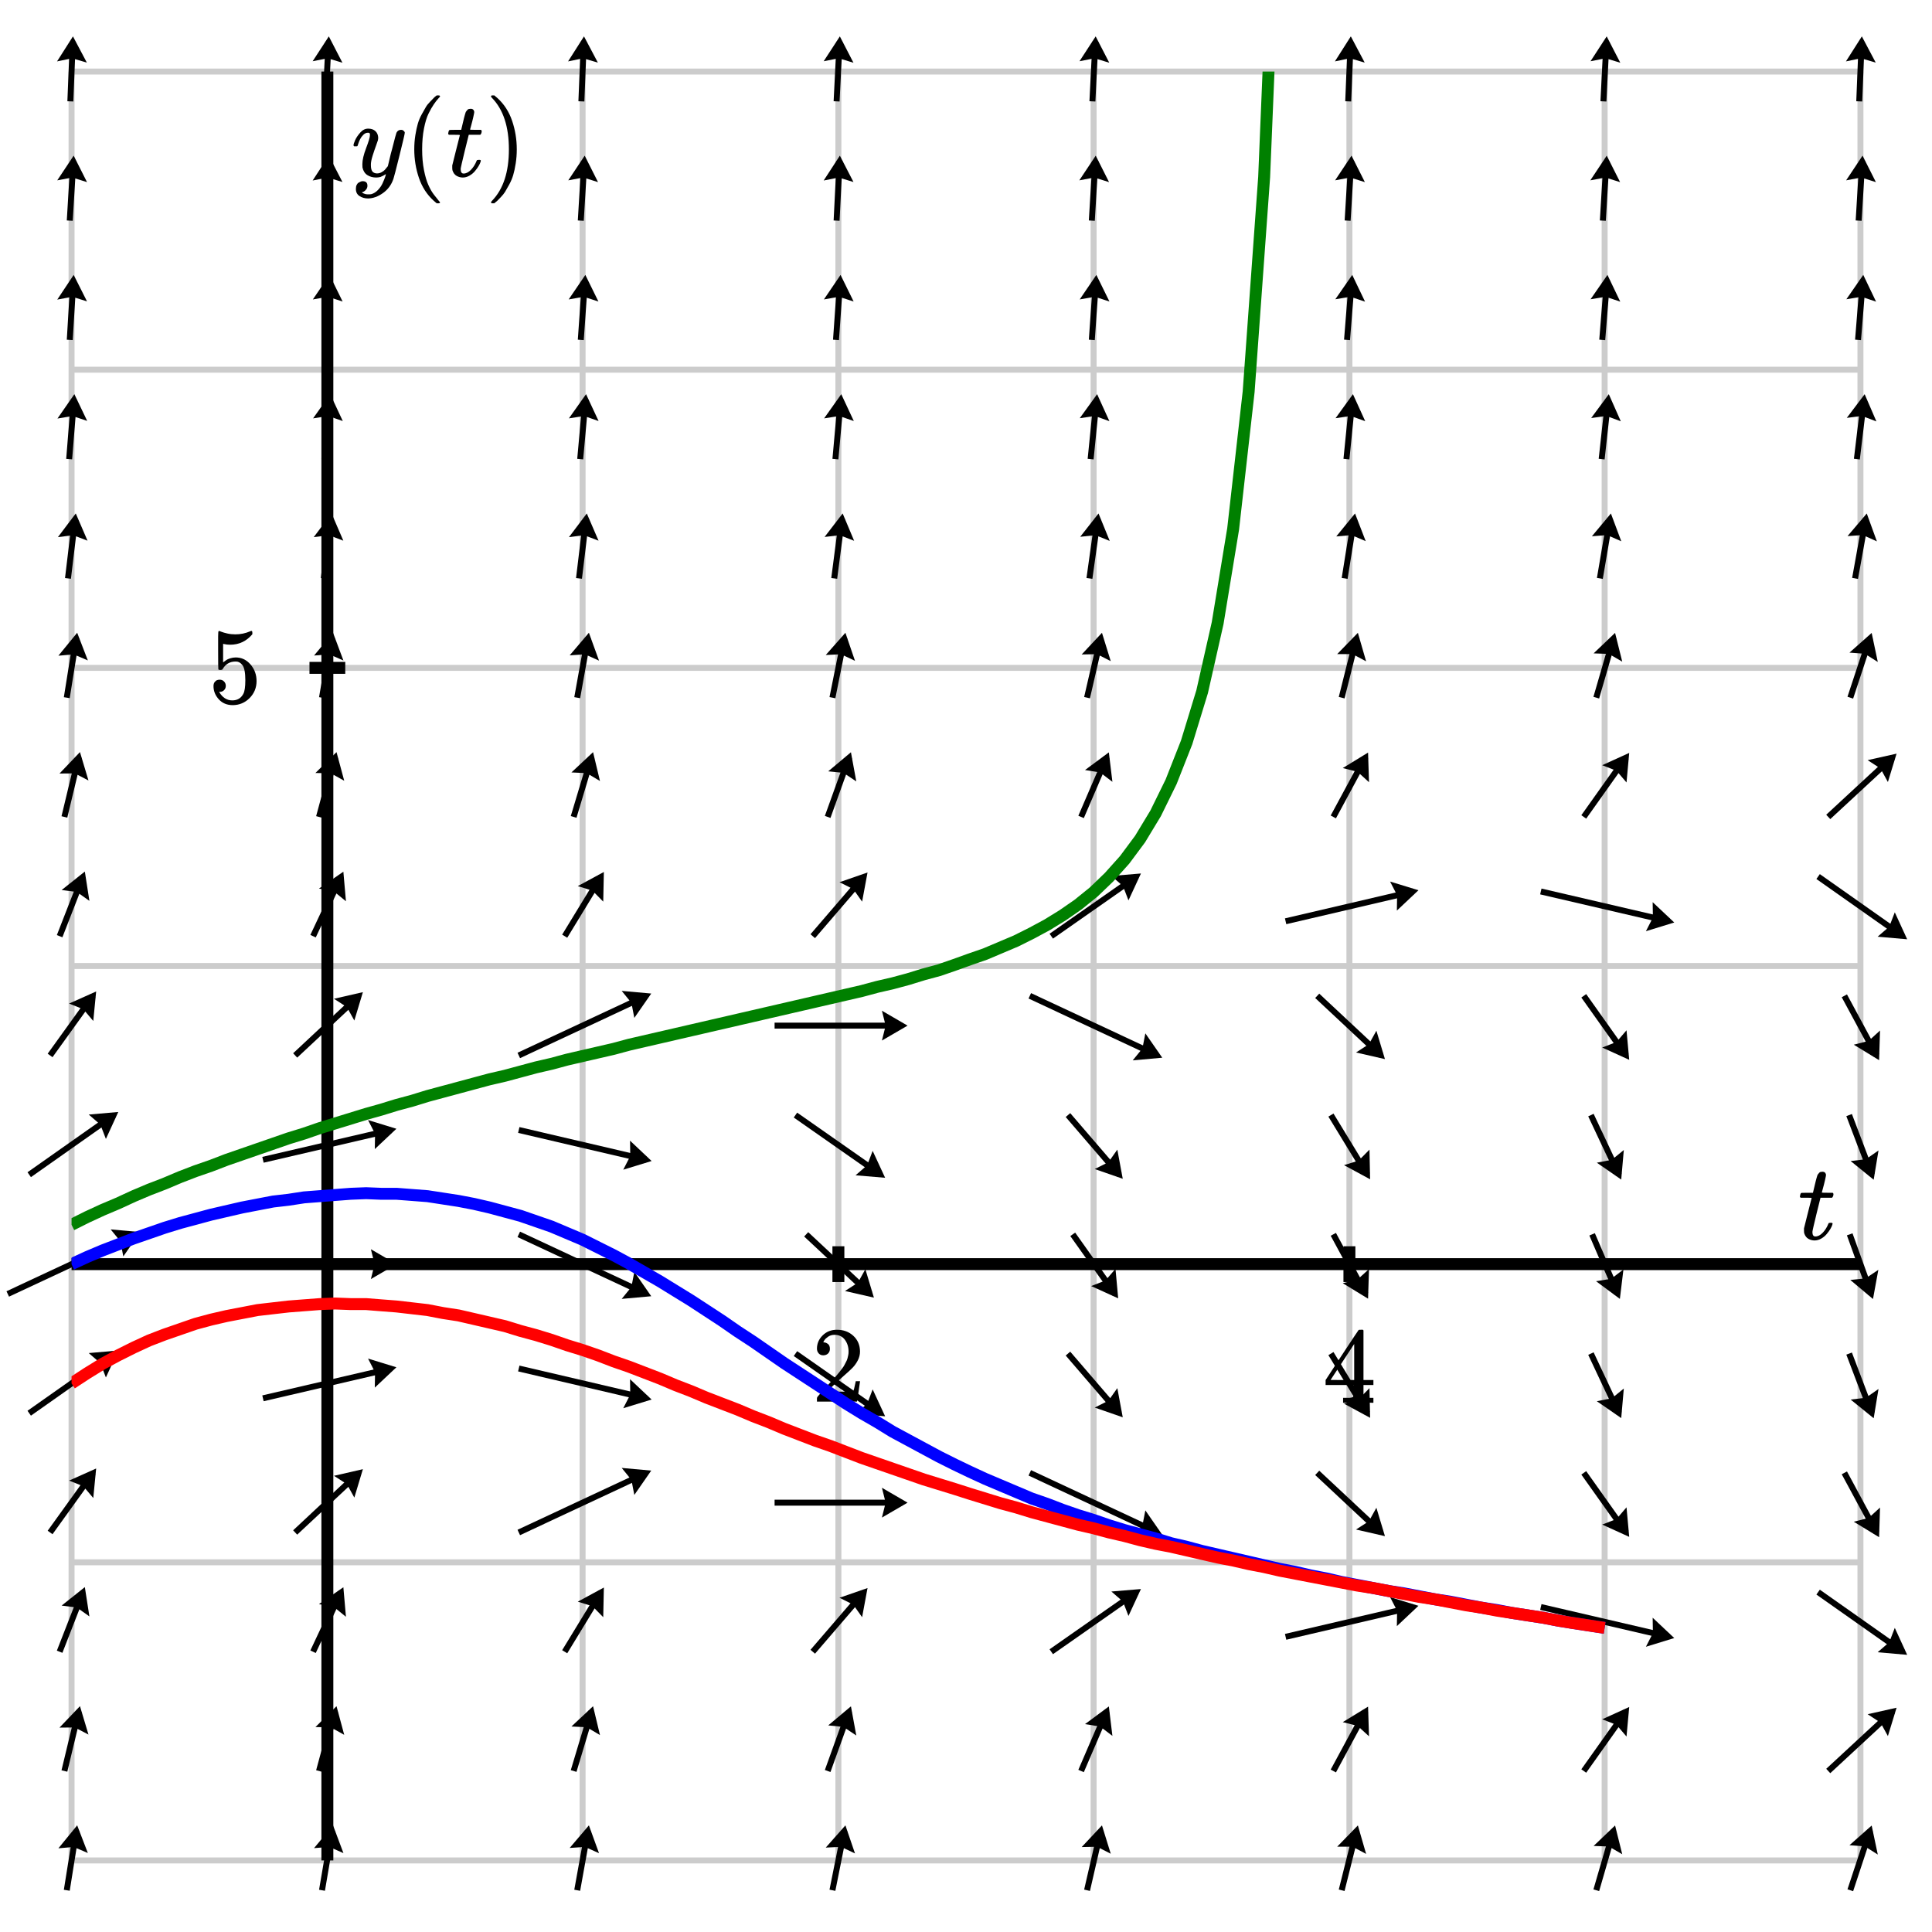 <svg xmlns="http://www.w3.org/2000/svg" id="diagram" width="324" height="324">
  <defs>
    <clipPath id="clipPath-0">
      <rect x="12.0" y="12.0" width="300.0" height="300.0"/>
    </clipPath>
    <clipPath id="clipPath-1">
      <rect x="12.0" y="12.0" width="300.0" height="300.0"/>
    </clipPath>
    <marker id="arrow-head-end-1_5_30_75-black" markerWidth="4.3" markerHeight="5.0" markerUnits="userSpaceOnUse" orient="auto-start-reverse" refX="3.4" refY="2.5">
      <path d="M 4.3 2.5L 0.0 5.0L 0.5 3.0L 0.5 2.0L 0.0 0.0Z" fill="black" stroke="none"/>
    </marker>
    <marker id="arrow-head-end-1_5_30_75-black-outline" markerWidth="8.3" markerHeight="9.0" markerUnits="userSpaceOnUse" orient="auto-start-reverse" refX="5.4" refY="4.5">
      <path d="M 7.3 6.2 L 3.0 8.7 A 2 2 0 0 1 0.0 7.0 L 0.0 2.0 A 2 2 0 0 1 3.0 0.3 L 7.3 2.8 A 2 2 0 0 1 7.3 6.2 Z" fill="white" stroke="none"/>
    </marker>
  </defs>
  <g id="grid-axes">
    <g id="grid" stroke="#ccc" stroke-width="1">
      <line id="line-0" x1="12.0" y1="312.0" x2="12.0" y2="12.0"/>
      <line id="line-1" x1="54.9" y1="312.0" x2="54.9" y2="12.0"/>
      <line id="line-2" x1="97.7" y1="312.0" x2="97.7" y2="12.0"/>
      <line id="line-3" x1="140.6" y1="312.0" x2="140.6" y2="12.0"/>
      <line id="line-4" x1="183.4" y1="312.0" x2="183.4" y2="12.0"/>
      <line id="line-5" x1="226.3" y1="312.0" x2="226.3" y2="12.0"/>
      <line id="line-6" x1="269.1" y1="312.0" x2="269.1" y2="12.0"/>
      <line id="line-7" x1="312.0" y1="312.0" x2="312.0" y2="12.0"/>
      <line id="line-8" x1="12.0" y1="312.0" x2="312.0" y2="312.0"/>
      <line id="line-9" x1="12.0" y1="262.0" x2="312.0" y2="262.0"/>
      <line id="line-10" x1="12.0" y1="212.0" x2="312.0" y2="212.0"/>
      <line id="line-11" x1="12.0" y1="162.0" x2="312.0" y2="162.0"/>
      <line id="line-12" x1="12.0" y1="112.0" x2="312.0" y2="112.0"/>
      <line id="line-13" x1="12.0" y1="62.0" x2="312.0" y2="62.0"/>
      <line id="line-14" x1="12.0" y1="12.0" x2="312.0" y2="12.0"/>
    </g>
    <g id="axes" stroke="black" stroke-width="2">
      <line id="line-15" x1="12.0" y1="212.0" x2="312.0" y2="212.0" stroke="black" stroke-width="2"/>
      <line id="line-16" x1="54.9" y1="312.0" x2="54.9" y2="12.0" stroke="black" stroke-width="2"/>
      <g id="g-0">
        <line id="line-17" x1="140.6" y1="215.0" x2="140.6" y2="209.0"/>
        <line id="line-18" x1="226.3" y1="215.0" x2="226.3" y2="209.0"/>
      </g>
      <g id="g-1">
        <line id="line-19" x1="51.9" y1="112.0" x2="57.9" y2="112.0"/>
      </g>
    </g>
    <g id="label-0" transform="translate(140.6,223.0) translate(-4.5,-0.0)">
      <g id="g-3">
        <svg xmlns:xlink="http://www.w3.org/1999/xlink" style="vertical-align: 0.000px" width="9.048px" height="12.056px" role="img" focusable="false" viewBox="0 -666 500 666" x="0.0" y="0.0">
          <defs>
            <path id="MJX-2-TEX-N-32" d="M109 429Q82 429 66 447T50 491Q50 562 103 614T235 666Q326 666 387 610T449 465Q449 422 429 383T381 315T301 241Q265 210 201 149L142 93L218 92Q375 92 385 97Q392 99 409 186V189H449V186Q448 183 436 95T421 3V0H50V19V31Q50 38 56 46T86 81Q115 113 136 137Q145 147 170 174T204 211T233 244T261 278T284 308T305 340T320 369T333 401T340 431T343 464Q343 527 309 573T212 619Q179 619 154 602T119 569T109 550Q109 549 114 549Q132 549 151 535T170 489Q170 464 154 447T109 429Z"/>
          </defs>
          <g stroke="currentColor" fill="currentColor" stroke-width="0" transform="scale(1,-1)">
            <g data-mml-node="math">
              <g data-mml-node="mtext" data-semantic-type="text" data-semantic-role="integer" data-semantic-font="normal" data-semantic-annotation="clearspeak:unit" data-semantic-id="0" data-semantic-speech="2">
                <use data-c="32" xlink:href="#MJX-2-TEX-N-32"/>
              </g>
            </g>
          </g>
        </svg>
      </g>
    </g>
    <g id="label-1" transform="translate(226.3,223.0) translate(-4.5,-0.0)">
      <g id="g-4">
        <svg xmlns:xlink="http://www.w3.org/1999/xlink" style="vertical-align: 0.000px" width="9.048px" height="12.256px" role="img" focusable="false" viewBox="0 -677 500 677" x="0.0" y="0.0">
          <defs>
            <path id="MJX-3-TEX-N-34" d="M462 0Q444 3 333 3Q217 3 199 0H190V46H221Q241 46 248 46T265 48T279 53T286 61Q287 63 287 115V165H28V211L179 442Q332 674 334 675Q336 677 355 677H373L379 671V211H471V165H379V114Q379 73 379 66T385 54Q393 47 442 46H471V0H462ZM293 211V545L74 212L183 211H293Z"/>
          </defs>
          <g stroke="currentColor" fill="currentColor" stroke-width="0" transform="scale(1,-1)">
            <g data-mml-node="math">
              <g data-mml-node="mtext" data-semantic-type="text" data-semantic-role="integer" data-semantic-font="normal" data-semantic-annotation="clearspeak:unit" data-semantic-id="0" data-semantic-speech="4">
                <use data-c="34" xlink:href="#MJX-3-TEX-N-34"/>
              </g>
            </g>
          </g>
        </svg>
      </g>
    </g>
    <g id="label-2" transform="translate(43.9,112.0) translate(-9.0,-6.2)">
      <g id="g-5">
        <svg xmlns:xlink="http://www.w3.org/1999/xlink" style="vertical-align: -0.400px" width="9.048px" height="12.456px" role="img" focusable="false" viewBox="0 -666 500 688" x="0.0" y="0.0">
          <defs>
            <path id="MJX-4-TEX-N-35" d="M164 157Q164 133 148 117T109 101H102Q148 22 224 22Q294 22 326 82Q345 115 345 210Q345 313 318 349Q292 382 260 382H254Q176 382 136 314Q132 307 129 306T114 304Q97 304 95 310Q93 314 93 485V614Q93 664 98 664Q100 666 102 666Q103 666 123 658T178 642T253 634Q324 634 389 662Q397 666 402 666Q410 666 410 648V635Q328 538 205 538Q174 538 149 544L139 546V374Q158 388 169 396T205 412T256 420Q337 420 393 355T449 201Q449 109 385 44T229 -22Q148 -22 99 32T50 154Q50 178 61 192T84 210T107 214Q132 214 148 197T164 157Z"/>
          </defs>
          <g stroke="currentColor" fill="currentColor" stroke-width="0" transform="scale(1,-1)">
            <g data-mml-node="math">
              <g data-mml-node="mtext" data-semantic-type="text" data-semantic-role="integer" data-semantic-font="normal" data-semantic-annotation="clearspeak:unit" data-semantic-id="0" data-semantic-speech="5">
                <use data-c="35" xlink:href="#MJX-4-TEX-N-35"/>
              </g>
            </g>
          </g>
        </svg>
      </g>
    </g>
    <g id="label-3" transform="translate(308.0,208.0) translate(-6.5,-11.5)">
      <g id="g-6">
        <svg xmlns:xlink="http://www.w3.org/1999/xlink" style="vertical-align: -0.200px" width="6.536px" height="11.528px" role="img" focusable="false" viewBox="0 -626 361 637" x="0.0" y="0.0">
          <defs>
            <path id="MJX-5-TEX-I-1D461" d="M26 385Q19 392 19 395Q19 399 22 411T27 425Q29 430 36 430T87 431H140L159 511Q162 522 166 540T173 566T179 586T187 603T197 615T211 624T229 626Q247 625 254 615T261 596Q261 589 252 549T232 470L222 433Q222 431 272 431H323Q330 424 330 420Q330 398 317 385H210L174 240Q135 80 135 68Q135 26 162 26Q197 26 230 60T283 144Q285 150 288 151T303 153H307Q322 153 322 145Q322 142 319 133Q314 117 301 95T267 48T216 6T155 -11Q125 -11 98 4T59 56Q57 64 57 83V101L92 241Q127 382 128 383Q128 385 77 385H26Z"/>
          </defs>
          <g stroke="currentColor" fill="currentColor" stroke-width="0" transform="scale(1,-1)">
            <g data-mml-node="math">
              <g data-mml-node="mi" data-semantic-type="identifier" data-semantic-role="latinletter" data-semantic-font="italic" data-semantic-annotation="clearspeak:simple" data-semantic-id="0" data-semantic-speech="t">
                <use data-c="1D461" xlink:href="#MJX-5-TEX-I-1D461"/>
              </g>
            </g>
          </g>
        </svg>
      </g>
    </g>
    <g id="label-4" transform="translate(58.9,16.0) translate(0.0,-0.0)">
      <g id="g-7">
        <svg xmlns:xlink="http://www.w3.org/1999/xlink" style="vertical-align: -4.528px" width="29.488px" height="18.096px" role="img" focusable="false" viewBox="0 -750 1629 1000" x="0.0" y="0.0">
          <defs>
            <path id="MJX-6-TEX-I-1D466" d="M21 287Q21 301 36 335T84 406T158 442Q199 442 224 419T250 355Q248 336 247 334Q247 331 231 288T198 191T182 105Q182 62 196 45T238 27Q261 27 281 38T312 61T339 94Q339 95 344 114T358 173T377 247Q415 397 419 404Q432 431 462 431Q475 431 483 424T494 412T496 403Q496 390 447 193T391 -23Q363 -106 294 -155T156 -205Q111 -205 77 -183T43 -117Q43 -95 50 -80T69 -58T89 -48T106 -45Q150 -45 150 -87Q150 -107 138 -122T115 -142T102 -147L99 -148Q101 -153 118 -160T152 -167H160Q177 -167 186 -165Q219 -156 247 -127T290 -65T313 -9T321 21L315 17Q309 13 296 6T270 -6Q250 -11 231 -11Q185 -11 150 11T104 82Q103 89 103 113Q103 170 138 262T173 379Q173 380 173 381Q173 390 173 393T169 400T158 404H154Q131 404 112 385T82 344T65 302T57 280Q55 278 41 278H27Q21 284 21 287Z"/>
            <path id="MJX-6-TEX-N-2061" d=""/>
            <path id="MJX-6-TEX-N-28" d="M94 250Q94 319 104 381T127 488T164 576T202 643T244 695T277 729T302 750H315H319Q333 750 333 741Q333 738 316 720T275 667T226 581T184 443T167 250T184 58T225 -81T274 -167T316 -220T333 -241Q333 -250 318 -250H315H302L274 -226Q180 -141 137 -14T94 250Z"/>
            <path id="MJX-6-TEX-I-1D461" d="M26 385Q19 392 19 395Q19 399 22 411T27 425Q29 430 36 430T87 431H140L159 511Q162 522 166 540T173 566T179 586T187 603T197 615T211 624T229 626Q247 625 254 615T261 596Q261 589 252 549T232 470L222 433Q222 431 272 431H323Q330 424 330 420Q330 398 317 385H210L174 240Q135 80 135 68Q135 26 162 26Q197 26 230 60T283 144Q285 150 288 151T303 153H307Q322 153 322 145Q322 142 319 133Q314 117 301 95T267 48T216 6T155 -11Q125 -11 98 4T59 56Q57 64 57 83V101L92 241Q127 382 128 383Q128 385 77 385H26Z"/>
            <path id="MJX-6-TEX-N-29" d="M60 749L64 750Q69 750 74 750H86L114 726Q208 641 251 514T294 250Q294 182 284 119T261 12T224 -76T186 -143T145 -194T113 -227T90 -246Q87 -249 86 -250H74Q66 -250 63 -250T58 -247T55 -238Q56 -237 66 -225Q221 -64 221 250T66 725Q56 737 55 738Q55 746 60 749Z"/>
          </defs>
          <g stroke="currentColor" fill="currentColor" stroke-width="0" transform="scale(1,-1)">
            <g data-mml-node="math" data-semantic-type="appl" data-semantic-role="simple function" data-semantic-annotation="clearspeak:simple" data-semantic-id="6" data-semantic-children="0,4" data-semantic-content="5,0" data-semantic-speech="y left parenthesis t right parenthesis">
              <g data-mml-node="mi" data-semantic-type="identifier" data-semantic-role="simple function" data-semantic-font="italic" data-semantic-annotation="clearspeak:simple" data-semantic-id="0" data-semantic-parent="6" data-semantic-operator="appl" data-semantic-speech="y">
                <use data-c="1D466" xlink:href="#MJX-6-TEX-I-1D466"/>
              </g>
              <g data-mml-node="mo" data-semantic-type="punctuation" data-semantic-role="application" data-semantic-id="5" data-semantic-parent="6" data-semantic-added="true" data-semantic-operator="appl" data-semantic-speech="of" transform="translate(490,0)">
                <use data-c="2061" xlink:href="#MJX-6-TEX-N-2061"/>
              </g>
              <g data-mml-node="mrow" data-semantic-type="fenced" data-semantic-role="leftright" data-semantic-id="4" data-semantic-children="2" data-semantic-content="1,3" data-semantic-parent="6" data-semantic-speech="left parenthesis t right parenthesis" transform="translate(490,0)">
                <g data-mml-node="mo" data-semantic-type="fence" data-semantic-role="open" data-semantic-id="1" data-semantic-parent="4" data-semantic-operator="fenced" data-semantic-speech="left parenthesis">
                  <use data-c="28" xlink:href="#MJX-6-TEX-N-28"/>
                </g>
                <g data-mml-node="mi" data-semantic-type="identifier" data-semantic-role="latinletter" data-semantic-font="italic" data-semantic-annotation="clearspeak:simple" data-semantic-id="2" data-semantic-parent="4" data-semantic-speech="t" transform="translate(389,0)">
                  <use data-c="1D461" xlink:href="#MJX-6-TEX-I-1D461"/>
                </g>
                <g data-mml-node="mo" data-semantic-type="fence" data-semantic-role="close" data-semantic-id="3" data-semantic-parent="4" data-semantic-operator="fenced" data-semantic-speech="right parenthesis" transform="translate(750,0)">
                  <use data-c="29" xlink:href="#MJX-6-TEX-N-29"/>
                </g>
              </g>
            </g>
          </g>
        </svg>
      </g>
    </g>
  </g>
  <g id="g-2">
    <line id="line-20" x1="11.2" y1="317.0" x2="12.8" y2="307.0" stroke="black" stroke-width="1" fill="none" marker-end="url(#arrow-head-end-1_5_30_75-black)"/>
    <line id="line-21" x1="10.8" y1="297.0" x2="13.2" y2="287.0" stroke="black" stroke-width="1" fill="none" marker-end="url(#arrow-head-end-1_5_30_75-black)"/>
    <line id="line-22" x1="10.0" y1="277.0" x2="13.9" y2="267.0" stroke="black" stroke-width="1" fill="none" marker-end="url(#arrow-head-end-1_5_30_75-black)"/>
    <line id="line-23" x1="8.4" y1="257.0" x2="15.6" y2="247.0" stroke="black" stroke-width="1" fill="none" marker-end="url(#arrow-head-end-1_5_30_75-black)"/>
    <line id="line-24" x1="4.9" y1="237.0" x2="19.1" y2="227.0" stroke="black" stroke-width="1" fill="none" marker-end="url(#arrow-head-end-1_5_30_75-black)"/>
    <line id="line-25" x1="1.3" y1="217.0" x2="22.7" y2="207.0" stroke="black" stroke-width="1" fill="none" marker-end="url(#arrow-head-end-1_5_30_75-black)"/>
    <line id="line-26" x1="4.9" y1="197.0" x2="19.1" y2="187.0" stroke="black" stroke-width="1" fill="none" marker-end="url(#arrow-head-end-1_5_30_75-black)"/>
    <line id="line-27" x1="8.4" y1="177.0" x2="15.6" y2="167.0" stroke="black" stroke-width="1" fill="none" marker-end="url(#arrow-head-end-1_5_30_75-black)"/>
    <line id="line-28" x1="10.0" y1="157.0" x2="13.9" y2="147.0" stroke="black" stroke-width="1" fill="none" marker-end="url(#arrow-head-end-1_5_30_75-black)"/>
    <line id="line-29" x1="10.8" y1="137.0" x2="13.2" y2="127.0" stroke="black" stroke-width="1" fill="none" marker-end="url(#arrow-head-end-1_5_30_75-black)"/>
    <line id="line-30" x1="11.2" y1="117.0" x2="12.8" y2="107.0" stroke="black" stroke-width="1" fill="none" marker-end="url(#arrow-head-end-1_5_30_75-black)"/>
    <line id="line-31" x1="11.4" y1="97.0" x2="12.6" y2="87.0" stroke="black" stroke-width="1" fill="none" marker-end="url(#arrow-head-end-1_5_30_75-black)"/>
    <line id="line-32" x1="11.6" y1="77.0" x2="12.4" y2="67.0" stroke="black" stroke-width="1" fill="none" marker-end="url(#arrow-head-end-1_5_30_75-black)"/>
    <line id="line-33" x1="11.7" y1="57.0" x2="12.3" y2="47.0" stroke="black" stroke-width="1" fill="none" marker-end="url(#arrow-head-end-1_5_30_75-black)"/>
    <line id="line-34" x1="11.7" y1="37.0" x2="12.3" y2="27.0" stroke="black" stroke-width="1" fill="none" marker-end="url(#arrow-head-end-1_5_30_75-black)"/>
    <line id="line-35" x1="11.8" y1="17.0" x2="12.2" y2="7.0" stroke="black" stroke-width="1" fill="none" marker-end="url(#arrow-head-end-1_5_30_75-black)"/>
    <line id="line-36" x1="54.0" y1="317.0" x2="55.7" y2="307.0" stroke="black" stroke-width="1" fill="none" marker-end="url(#arrow-head-end-1_5_30_75-black)"/>
    <line id="line-37" x1="53.5" y1="297.0" x2="56.2" y2="287.0" stroke="black" stroke-width="1" fill="none" marker-end="url(#arrow-head-end-1_5_30_75-black)"/>
    <line id="line-38" x1="52.5" y1="277.0" x2="57.2" y2="267.0" stroke="black" stroke-width="1" fill="none" marker-end="url(#arrow-head-end-1_5_30_75-black)"/>
    <line id="line-39" x1="49.5" y1="257.0" x2="60.2" y2="247.0" stroke="black" stroke-width="1" fill="none" marker-end="url(#arrow-head-end-1_5_30_75-black)"/>
    <line id="line-40" x1="44.1" y1="234.5" x2="65.6" y2="229.5" stroke="black" stroke-width="1" fill="none" marker-end="url(#arrow-head-end-1_5_30_75-black)"/>
    <line id="line-41" x1="44.1" y1="212.0" x2="65.6" y2="212.0" stroke="black" stroke-width="1" fill="none" marker-end="url(#arrow-head-end-1_5_30_75-black)"/>
    <line id="line-42" x1="44.1" y1="194.5" x2="65.6" y2="189.5" stroke="black" stroke-width="1" fill="none" marker-end="url(#arrow-head-end-1_5_30_75-black)"/>
    <line id="line-43" x1="49.5" y1="177.0" x2="60.2" y2="167.0" stroke="black" stroke-width="1" fill="none" marker-end="url(#arrow-head-end-1_5_30_75-black)"/>
    <line id="line-44" x1="52.5" y1="157.0" x2="57.2" y2="147.0" stroke="black" stroke-width="1" fill="none" marker-end="url(#arrow-head-end-1_5_30_75-black)"/>
    <line id="line-45" x1="53.5" y1="137.0" x2="56.2" y2="127.0" stroke="black" stroke-width="1" fill="none" marker-end="url(#arrow-head-end-1_5_30_75-black)"/>
    <line id="line-46" x1="54.0" y1="117.0" x2="55.7" y2="107.0" stroke="black" stroke-width="1" fill="none" marker-end="url(#arrow-head-end-1_5_30_75-black)"/>
    <line id="line-47" x1="54.3" y1="97.0" x2="55.5" y2="87.0" stroke="black" stroke-width="1" fill="none" marker-end="url(#arrow-head-end-1_5_30_75-black)"/>
    <line id="line-48" x1="54.4" y1="77.0" x2="55.3" y2="67.0" stroke="black" stroke-width="1" fill="none" marker-end="url(#arrow-head-end-1_5_30_75-black)"/>
    <line id="line-49" x1="54.5" y1="57.0" x2="55.2" y2="47.0" stroke="black" stroke-width="1" fill="none" marker-end="url(#arrow-head-end-1_5_30_75-black)"/>
    <line id="line-50" x1="54.6" y1="37.0" x2="55.1" y2="27.0" stroke="black" stroke-width="1" fill="none" marker-end="url(#arrow-head-end-1_5_30_75-black)"/>
    <line id="line-51" x1="54.6" y1="17.0" x2="55.1" y2="7.0" stroke="black" stroke-width="1" fill="none" marker-end="url(#arrow-head-end-1_5_30_75-black)"/>
    <line id="line-52" x1="96.8" y1="317.0" x2="98.6" y2="307.0" stroke="black" stroke-width="1" fill="none" marker-end="url(#arrow-head-end-1_5_30_75-black)"/>
    <line id="line-53" x1="96.2" y1="297.0" x2="99.2" y2="287.0" stroke="black" stroke-width="1" fill="none" marker-end="url(#arrow-head-end-1_5_30_75-black)"/>
    <line id="line-54" x1="94.7" y1="277.0" x2="100.8" y2="267.0" stroke="black" stroke-width="1" fill="none" marker-end="url(#arrow-head-end-1_5_30_75-black)"/>
    <line id="line-55" x1="87.0" y1="257.0" x2="108.4" y2="247.0" stroke="black" stroke-width="1" fill="none" marker-end="url(#arrow-head-end-1_5_30_75-black)"/>
    <line id="line-56" x1="87.0" y1="229.5" x2="108.4" y2="234.5" stroke="black" stroke-width="1" fill="none" marker-end="url(#arrow-head-end-1_5_30_75-black)"/>
    <line id="line-57" x1="87.0" y1="207.0" x2="108.4" y2="217.0" stroke="black" stroke-width="1" fill="none" marker-end="url(#arrow-head-end-1_5_30_75-black)"/>
    <line id="line-58" x1="87.0" y1="189.5" x2="108.4" y2="194.5" stroke="black" stroke-width="1" fill="none" marker-end="url(#arrow-head-end-1_5_30_75-black)"/>
    <line id="line-59" x1="87.0" y1="177.0" x2="108.4" y2="167.0" stroke="black" stroke-width="1" fill="none" marker-end="url(#arrow-head-end-1_5_30_75-black)"/>
    <line id="line-60" x1="94.7" y1="157.0" x2="100.8" y2="147.0" stroke="black" stroke-width="1" fill="none" marker-end="url(#arrow-head-end-1_5_30_75-black)"/>
    <line id="line-61" x1="96.2" y1="137.0" x2="99.2" y2="127.0" stroke="black" stroke-width="1" fill="none" marker-end="url(#arrow-head-end-1_5_30_75-black)"/>
    <line id="line-62" x1="96.8" y1="117.0" x2="98.6" y2="107.0" stroke="black" stroke-width="1" fill="none" marker-end="url(#arrow-head-end-1_5_30_75-black)"/>
    <line id="line-63" x1="97.1" y1="97.0" x2="98.3" y2="87.0" stroke="black" stroke-width="1" fill="none" marker-end="url(#arrow-head-end-1_5_30_75-black)"/>
    <line id="line-64" x1="97.3" y1="77.0" x2="98.2" y2="67.0" stroke="black" stroke-width="1" fill="none" marker-end="url(#arrow-head-end-1_5_30_75-black)"/>
    <line id="line-65" x1="97.4" y1="57.0" x2="98.1" y2="47.0" stroke="black" stroke-width="1" fill="none" marker-end="url(#arrow-head-end-1_5_30_75-black)"/>
    <line id="line-66" x1="97.4" y1="37.0" x2="98.0" y2="27.0" stroke="black" stroke-width="1" fill="none" marker-end="url(#arrow-head-end-1_5_30_75-black)"/>
    <line id="line-67" x1="97.5" y1="17.0" x2="97.9" y2="7.0" stroke="black" stroke-width="1" fill="none" marker-end="url(#arrow-head-end-1_5_30_75-black)"/>
    <line id="line-68" x1="139.6" y1="317.0" x2="141.6" y2="307.0" stroke="black" stroke-width="1" fill="none" marker-end="url(#arrow-head-end-1_5_30_75-black)"/>
    <line id="line-69" x1="138.8" y1="297.0" x2="142.4" y2="287.0" stroke="black" stroke-width="1" fill="none" marker-end="url(#arrow-head-end-1_5_30_75-black)"/>
    <line id="line-70" x1="136.3" y1="277.0" x2="144.9" y2="267.0" stroke="black" stroke-width="1" fill="none" marker-end="url(#arrow-head-end-1_5_30_75-black)"/>
    <line id="line-71" x1="129.9" y1="252.0" x2="151.3" y2="252.0" stroke="black" stroke-width="1" fill="none" marker-end="url(#arrow-head-end-1_5_30_75-black)"/>
    <line id="line-72" x1="133.4" y1="227.0" x2="147.7" y2="237.0" stroke="black" stroke-width="1" fill="none" marker-end="url(#arrow-head-end-1_5_30_75-black)"/>
    <line id="line-73" x1="135.2" y1="207.0" x2="145.9" y2="217.0" stroke="black" stroke-width="1" fill="none" marker-end="url(#arrow-head-end-1_5_30_75-black)"/>
    <line id="line-74" x1="133.4" y1="187.0" x2="147.7" y2="197.0" stroke="black" stroke-width="1" fill="none" marker-end="url(#arrow-head-end-1_5_30_75-black)"/>
    <line id="line-75" x1="129.9" y1="172.0" x2="151.3" y2="172.0" stroke="black" stroke-width="1" fill="none" marker-end="url(#arrow-head-end-1_5_30_75-black)"/>
    <line id="line-76" x1="136.3" y1="157.0" x2="144.9" y2="147.0" stroke="black" stroke-width="1" fill="none" marker-end="url(#arrow-head-end-1_5_30_75-black)"/>
    <line id="line-77" x1="138.8" y1="137.0" x2="142.4" y2="127.0" stroke="black" stroke-width="1" fill="none" marker-end="url(#arrow-head-end-1_5_30_75-black)"/>
    <line id="line-78" x1="139.6" y1="117.0" x2="141.6" y2="107.0" stroke="black" stroke-width="1" fill="none" marker-end="url(#arrow-head-end-1_5_30_75-black)"/>
    <line id="line-79" x1="139.9" y1="97.0" x2="141.2" y2="87.0" stroke="black" stroke-width="1" fill="none" marker-end="url(#arrow-head-end-1_5_30_75-black)"/>
    <line id="line-80" x1="140.1" y1="77.0" x2="141.0" y2="67.0" stroke="black" stroke-width="1" fill="none" marker-end="url(#arrow-head-end-1_5_30_75-black)"/>
    <line id="line-81" x1="140.2" y1="57.0" x2="140.9" y2="47.0" stroke="black" stroke-width="1" fill="none" marker-end="url(#arrow-head-end-1_5_30_75-black)"/>
    <line id="line-82" x1="140.3" y1="37.0" x2="140.8" y2="27.0" stroke="black" stroke-width="1" fill="none" marker-end="url(#arrow-head-end-1_5_30_75-black)"/>
    <line id="line-83" x1="140.3" y1="17.0" x2="140.8" y2="7.0" stroke="black" stroke-width="1" fill="none" marker-end="url(#arrow-head-end-1_5_30_75-black)"/>
    <line id="line-84" x1="182.3" y1="317.0" x2="184.6" y2="307.0" stroke="black" stroke-width="1" fill="none" marker-end="url(#arrow-head-end-1_5_30_75-black)"/>
    <line id="line-85" x1="181.3" y1="297.0" x2="185.6" y2="287.0" stroke="black" stroke-width="1" fill="none" marker-end="url(#arrow-head-end-1_5_30_75-black)"/>
    <line id="line-86" x1="176.3" y1="277.0" x2="190.6" y2="267.0" stroke="black" stroke-width="1" fill="none" marker-end="url(#arrow-head-end-1_5_30_75-black)"/>
    <line id="line-87" x1="172.7" y1="247.0" x2="194.1" y2="257.0" stroke="black" stroke-width="1" fill="none" marker-end="url(#arrow-head-end-1_5_30_75-black)"/>
    <line id="line-88" x1="179.1" y1="227.0" x2="187.7" y2="237.0" stroke="black" stroke-width="1" fill="none" marker-end="url(#arrow-head-end-1_5_30_75-black)"/>
    <line id="line-89" x1="179.9" y1="207.0" x2="187.0" y2="217.0" stroke="black" stroke-width="1" fill="none" marker-end="url(#arrow-head-end-1_5_30_75-black)"/>
    <line id="line-90" x1="179.1" y1="187.0" x2="187.7" y2="197.0" stroke="black" stroke-width="1" fill="none" marker-end="url(#arrow-head-end-1_5_30_75-black)"/>
    <line id="line-91" x1="172.7" y1="167.0" x2="194.1" y2="177.0" stroke="black" stroke-width="1" fill="none" marker-end="url(#arrow-head-end-1_5_30_75-black)"/>
    <line id="line-92" x1="176.3" y1="157.0" x2="190.6" y2="147.0" stroke="black" stroke-width="1" fill="none" marker-end="url(#arrow-head-end-1_5_30_75-black)"/>
    <line id="line-93" x1="181.3" y1="137.0" x2="185.6" y2="127.0" stroke="black" stroke-width="1" fill="none" marker-end="url(#arrow-head-end-1_5_30_75-black)"/>
    <line id="line-94" x1="182.3" y1="117.0" x2="184.6" y2="107.0" stroke="black" stroke-width="1" fill="none" marker-end="url(#arrow-head-end-1_5_30_75-black)"/>
    <line id="line-95" x1="182.7" y1="97.0" x2="184.1" y2="87.0" stroke="black" stroke-width="1" fill="none" marker-end="url(#arrow-head-end-1_5_30_75-black)"/>
    <line id="line-96" x1="182.9" y1="77.0" x2="183.9" y2="67.0" stroke="black" stroke-width="1" fill="none" marker-end="url(#arrow-head-end-1_5_30_75-black)"/>
    <line id="line-97" x1="183.1" y1="57.0" x2="183.8" y2="47.0" stroke="black" stroke-width="1" fill="none" marker-end="url(#arrow-head-end-1_5_30_75-black)"/>
    <line id="line-98" x1="183.1" y1="37.0" x2="183.7" y2="27.0" stroke="black" stroke-width="1" fill="none" marker-end="url(#arrow-head-end-1_5_30_75-black)"/>
    <line id="line-99" x1="183.2" y1="17.0" x2="183.7" y2="7.0" stroke="black" stroke-width="1" fill="none" marker-end="url(#arrow-head-end-1_5_30_75-black)"/>
    <line id="line-100" x1="225.0" y1="317.0" x2="227.5" y2="307.0" stroke="black" stroke-width="1" fill="none" marker-end="url(#arrow-head-end-1_5_30_75-black)"/>
    <line id="line-101" x1="223.6" y1="297.0" x2="229.0" y2="287.0" stroke="black" stroke-width="1" fill="none" marker-end="url(#arrow-head-end-1_5_30_75-black)"/>
    <line id="line-102" x1="215.6" y1="274.5" x2="237.0" y2="269.5" stroke="black" stroke-width="1" fill="none" marker-end="url(#arrow-head-end-1_5_30_75-black)"/>
    <line id="line-103" x1="220.9" y1="247.0" x2="231.6" y2="257.0" stroke="black" stroke-width="1" fill="none" marker-end="url(#arrow-head-end-1_5_30_75-black)"/>
    <line id="line-104" x1="223.2" y1="227.0" x2="229.3" y2="237.0" stroke="black" stroke-width="1" fill="none" marker-end="url(#arrow-head-end-1_5_30_75-black)"/>
    <line id="line-105" x1="223.6" y1="207.0" x2="229.0" y2="217.0" stroke="black" stroke-width="1" fill="none" marker-end="url(#arrow-head-end-1_5_30_75-black)"/>
    <line id="line-106" x1="223.2" y1="187.0" x2="229.3" y2="197.0" stroke="black" stroke-width="1" fill="none" marker-end="url(#arrow-head-end-1_5_30_75-black)"/>
    <line id="line-107" x1="220.9" y1="167.0" x2="231.6" y2="177.0" stroke="black" stroke-width="1" fill="none" marker-end="url(#arrow-head-end-1_5_30_75-black)"/>
    <line id="line-108" x1="215.6" y1="154.5" x2="237.0" y2="149.5" stroke="black" stroke-width="1" fill="none" marker-end="url(#arrow-head-end-1_5_30_75-black)"/>
    <line id="line-109" x1="223.6" y1="137.0" x2="229.0" y2="127.0" stroke="black" stroke-width="1" fill="none" marker-end="url(#arrow-head-end-1_5_30_75-black)"/>
    <line id="line-110" x1="225.0" y1="117.0" x2="227.5" y2="107.0" stroke="black" stroke-width="1" fill="none" marker-end="url(#arrow-head-end-1_5_30_75-black)"/>
    <line id="line-111" x1="225.5" y1="97.0" x2="227.1" y2="87.0" stroke="black" stroke-width="1" fill="none" marker-end="url(#arrow-head-end-1_5_30_75-black)"/>
    <line id="line-112" x1="225.8" y1="77.0" x2="226.8" y2="67.0" stroke="black" stroke-width="1" fill="none" marker-end="url(#arrow-head-end-1_5_30_75-black)"/>
    <line id="line-113" x1="225.9" y1="57.0" x2="226.7" y2="47.0" stroke="black" stroke-width="1" fill="none" marker-end="url(#arrow-head-end-1_5_30_75-black)"/>
    <line id="line-114" x1="226.0" y1="37.0" x2="226.6" y2="27.0" stroke="black" stroke-width="1" fill="none" marker-end="url(#arrow-head-end-1_5_30_75-black)"/>
    <line id="line-115" x1="226.1" y1="17.0" x2="226.5" y2="7.0" stroke="black" stroke-width="1" fill="none" marker-end="url(#arrow-head-end-1_5_30_75-black)"/>
    <line id="line-116" x1="267.7" y1="317.0" x2="270.6" y2="307.0" stroke="black" stroke-width="1" fill="none" marker-end="url(#arrow-head-end-1_5_30_75-black)"/>
    <line id="line-117" x1="265.6" y1="297.0" x2="272.7" y2="287.0" stroke="black" stroke-width="1" fill="none" marker-end="url(#arrow-head-end-1_5_30_75-black)"/>
    <line id="line-118" x1="258.4" y1="269.5" x2="279.9" y2="274.5" stroke="black" stroke-width="1" fill="none" marker-end="url(#arrow-head-end-1_5_30_75-black)"/>
    <line id="line-119" x1="265.6" y1="247.0" x2="272.7" y2="257.0" stroke="black" stroke-width="1" fill="none" marker-end="url(#arrow-head-end-1_5_30_75-black)"/>
    <line id="line-120" x1="266.8" y1="227.0" x2="271.5" y2="237.0" stroke="black" stroke-width="1" fill="none" marker-end="url(#arrow-head-end-1_5_30_75-black)"/>
    <line id="line-121" x1="267.0" y1="207.0" x2="271.3" y2="217.0" stroke="black" stroke-width="1" fill="none" marker-end="url(#arrow-head-end-1_5_30_75-black)"/>
    <line id="line-122" x1="266.8" y1="187.0" x2="271.5" y2="197.0" stroke="black" stroke-width="1" fill="none" marker-end="url(#arrow-head-end-1_5_30_75-black)"/>
    <line id="line-123" x1="265.6" y1="167.0" x2="272.7" y2="177.0" stroke="black" stroke-width="1" fill="none" marker-end="url(#arrow-head-end-1_5_30_75-black)"/>
    <line id="line-124" x1="258.4" y1="149.5" x2="279.9" y2="154.5" stroke="black" stroke-width="1" fill="none" marker-end="url(#arrow-head-end-1_5_30_75-black)"/>
    <line id="line-125" x1="265.6" y1="137.0" x2="272.7" y2="127.0" stroke="black" stroke-width="1" fill="none" marker-end="url(#arrow-head-end-1_5_30_75-black)"/>
    <line id="line-126" x1="267.7" y1="117.0" x2="270.6" y2="107.0" stroke="black" stroke-width="1" fill="none" marker-end="url(#arrow-head-end-1_5_30_75-black)"/>
    <line id="line-127" x1="268.3" y1="97.0" x2="270.0" y2="87.0" stroke="black" stroke-width="1" fill="none" marker-end="url(#arrow-head-end-1_5_30_75-black)"/>
    <line id="line-128" x1="268.6" y1="77.0" x2="269.7" y2="67.0" stroke="black" stroke-width="1" fill="none" marker-end="url(#arrow-head-end-1_5_30_75-black)"/>
    <line id="line-129" x1="268.7" y1="57.0" x2="269.5" y2="47.0" stroke="black" stroke-width="1" fill="none" marker-end="url(#arrow-head-end-1_5_30_75-black)"/>
    <line id="line-130" x1="268.8" y1="37.0" x2="269.4" y2="27.0" stroke="black" stroke-width="1" fill="none" marker-end="url(#arrow-head-end-1_5_30_75-black)"/>
    <line id="line-131" x1="268.9" y1="17.0" x2="269.4" y2="7.0" stroke="black" stroke-width="1" fill="none" marker-end="url(#arrow-head-end-1_5_30_75-black)"/>
    <line id="line-132" x1="310.3" y1="317.0" x2="313.6" y2="307.0" stroke="black" stroke-width="1" fill="none" marker-end="url(#arrow-head-end-1_5_30_75-black)"/>
    <line id="line-133" x1="306.6" y1="297.0" x2="317.4" y2="287.0" stroke="black" stroke-width="1" fill="none" marker-end="url(#arrow-head-end-1_5_30_75-black)"/>
    <line id="line-134" x1="304.9" y1="267.0" x2="319.1" y2="277.0" stroke="black" stroke-width="1" fill="none" marker-end="url(#arrow-head-end-1_5_30_75-black)"/>
    <line id="line-135" x1="309.3" y1="247.0" x2="314.7" y2="257.0" stroke="black" stroke-width="1" fill="none" marker-end="url(#arrow-head-end-1_5_30_75-black)"/>
    <line id="line-136" x1="310.1" y1="227.0" x2="313.9" y2="237.0" stroke="black" stroke-width="1" fill="none" marker-end="url(#arrow-head-end-1_5_30_75-black)"/>
    <line id="line-137" x1="310.2" y1="207.0" x2="313.8" y2="217.0" stroke="black" stroke-width="1" fill="none" marker-end="url(#arrow-head-end-1_5_30_75-black)"/>
    <line id="line-138" x1="310.1" y1="187.0" x2="313.9" y2="197.0" stroke="black" stroke-width="1" fill="none" marker-end="url(#arrow-head-end-1_5_30_75-black)"/>
    <line id="line-139" x1="309.3" y1="167.0" x2="314.7" y2="177.0" stroke="black" stroke-width="1" fill="none" marker-end="url(#arrow-head-end-1_5_30_75-black)"/>
    <line id="line-140" x1="304.9" y1="147.0" x2="319.1" y2="157.0" stroke="black" stroke-width="1" fill="none" marker-end="url(#arrow-head-end-1_5_30_75-black)"/>
    <line id="line-141" x1="306.6" y1="137.0" x2="317.4" y2="127.0" stroke="black" stroke-width="1" fill="none" marker-end="url(#arrow-head-end-1_5_30_75-black)"/>
    <line id="line-142" x1="310.3" y1="117.0" x2="313.6" y2="107.0" stroke="black" stroke-width="1" fill="none" marker-end="url(#arrow-head-end-1_5_30_75-black)"/>
    <line id="line-143" x1="311.1" y1="97.0" x2="312.9" y2="87.0" stroke="black" stroke-width="1" fill="none" marker-end="url(#arrow-head-end-1_5_30_75-black)"/>
    <line id="line-144" x1="311.4" y1="77.0" x2="312.6" y2="67.0" stroke="black" stroke-width="1" fill="none" marker-end="url(#arrow-head-end-1_5_30_75-black)"/>
    <line id="line-145" x1="311.6" y1="57.0" x2="312.4" y2="47.0" stroke="black" stroke-width="1" fill="none" marker-end="url(#arrow-head-end-1_5_30_75-black)"/>
    <line id="line-146" x1="311.7" y1="37.0" x2="312.3" y2="27.0" stroke="black" stroke-width="1" fill="none" marker-end="url(#arrow-head-end-1_5_30_75-black)"/>
    <line id="line-147" x1="311.8" y1="17.0" x2="312.2" y2="7.0" stroke="black" stroke-width="1" fill="none" marker-end="url(#arrow-head-end-1_5_30_75-black)"/>
  </g>
  <path id="path-0" d="M 12.0 205.4 L 14.6 204.1 L 17.2 202.9 L 19.8 201.8 L 22.4 200.6 L 25.0 199.5 L 27.6 198.5 L 30.2 197.4 L 32.8 196.4 L 35.4 195.5 L 38.0 194.5 L 40.6 193.6 L 43.2 192.7 L 45.8 191.8 L 48.4 190.9 L 51.0 190.1 L 53.6 189.2 L 56.2 188.4 L 58.8 187.6 L 61.4 186.8 L 63.9 186.1 L 66.5 185.3 L 69.1 184.6 L 71.7 183.8 L 74.3 183.1 L 76.9 182.4 L 79.5 181.7 L 82.1 181.0 L 84.7 180.4 L 87.3 179.7 L 89.9 179.0 L 92.5 178.4 L 95.1 177.7 L 97.7 177.1 L 100.3 176.5 L 102.9 175.9 L 105.5 175.2 L 108.1 174.6 L 110.7 174.0 L 113.3 173.4 L 115.9 172.8 L 118.5 172.2 L 121.1 171.6 L 123.7 171.0 L 126.3 170.4 L 128.9 169.8 L 131.5 169.2 L 134.1 168.6 L 136.7 168.0 L 139.3 167.4 L 141.9 166.8 L 144.5 166.2 L 147.1 165.5 L 149.7 164.9 L 152.3 164.2 L 154.9 163.4 L 157.5 162.7 L 160.1 161.8 L 162.6 160.9 L 165.2 160.0 L 167.8 158.9 L 170.4 157.8 L 173.0 156.5 L 175.6 155.1 L 178.2 153.5 L 180.8 151.7 L 183.4 149.6 L 186.0 147.1 L 188.6 144.2 L 191.2 140.7 L 193.8 136.4 L 196.4 131.1 L 199.0 124.5 L 201.6 116.0 L 204.2 104.5 L 206.8 88.7 L 209.4 65.7 L 212.0 29.7 L 214.6 -33.1 L 217.2 -170.6 L 219.8 -684.5" stroke="green" stroke-width="2" fill="none" clip-path="url(#clipPath-1)"/>
  <path id="path-1" d="M 12.0 212.0 L 14.6 210.8 L 17.2 209.7 L 19.8 208.7 L 22.4 207.7 L 25.0 206.8 L 27.6 205.9 L 30.2 205.1 L 32.8 204.4 L 35.4 203.7 L 38.0 203.1 L 40.6 202.5 L 43.2 202.0 L 45.8 201.5 L 48.4 201.2 L 51.0 200.8 L 53.6 200.6 L 56.2 200.4 L 58.8 200.2 L 61.4 200.1 L 63.9 200.2 L 66.5 200.2 L 69.1 200.4 L 71.7 200.6 L 74.3 201.0 L 76.9 201.4 L 79.5 201.9 L 82.1 202.5 L 84.7 203.2 L 87.3 203.9 L 89.9 204.8 L 92.5 205.7 L 95.1 206.8 L 97.7 207.9 L 100.3 209.2 L 102.9 210.5 L 105.5 211.9 L 108.1 213.4 L 110.7 214.9 L 113.3 216.5 L 115.9 218.1 L 118.5 219.8 L 121.1 221.5 L 123.7 223.3 L 126.3 225.0 L 128.9 226.8 L 131.5 228.6 L 134.1 230.3 L 136.7 232.0 L 139.3 233.7 L 141.9 235.4 L 144.5 237.0 L 147.1 238.5 L 149.7 240.1 L 152.3 241.5 L 154.9 242.9 L 157.5 244.3 L 160.1 245.6 L 162.6 246.8 L 165.2 248.0 L 167.8 249.1 L 170.4 250.2 L 173.0 251.3 L 175.6 252.2 L 178.2 253.2 L 180.8 254.1 L 183.4 254.9 L 186.0 255.8 L 188.6 256.6 L 191.2 257.3 L 193.8 258.0 L 196.4 258.8 L 199.0 259.4 L 201.6 260.1 L 204.2 260.7 L 206.8 261.3 L 209.4 261.9 L 212.0 262.5 L 214.6 263.1 L 217.2 263.6 L 219.8 264.2 L 222.4 264.7 L 225.0 265.3 L 227.6 265.8 L 230.2 266.3 L 232.8 266.8 L 235.4 267.2 L 238.0 267.7 L 240.6 268.2 L 243.2 268.6 L 245.8 269.1 L 248.4 269.6 L 251.0 270.0 L 253.6 270.5 L 256.2 270.9 L 258.8 271.3 L 261.4 271.8 L 263.9 272.2 L 266.5 272.6 L 269.1 273.0" stroke="blue" stroke-width="2" fill="none" clip-path="url(#clipPath-1)"/>
  <path id="path-2" d="M 12.0 232.0 L 14.6 230.3 L 17.2 228.7 L 19.8 227.3 L 22.4 226.0 L 25.0 224.8 L 27.6 223.8 L 30.2 222.9 L 32.8 222.0 L 35.4 221.3 L 38.0 220.7 L 40.6 220.2 L 43.2 219.7 L 45.8 219.4 L 48.4 219.1 L 51.0 218.9 L 53.6 218.7 L 56.2 218.6 L 58.8 218.7 L 61.4 218.7 L 63.9 218.9 L 66.5 219.1 L 69.1 219.4 L 71.7 219.7 L 74.3 220.2 L 76.9 220.6 L 79.5 221.2 L 82.1 221.8 L 84.7 222.4 L 87.3 223.2 L 89.9 223.9 L 92.5 224.7 L 95.1 225.6 L 97.7 226.4 L 100.3 227.3 L 102.9 228.3 L 105.5 229.2 L 108.1 230.2 L 110.7 231.2 L 113.3 232.3 L 115.9 233.3 L 118.5 234.4 L 121.1 235.4 L 123.7 236.4 L 126.3 237.5 L 128.9 238.5 L 131.5 239.6 L 134.1 240.6 L 136.7 241.6 L 139.3 242.5 L 141.9 243.5 L 144.5 244.5 L 147.1 245.4 L 149.7 246.3 L 152.3 247.2 L 154.9 248.1 L 157.5 248.9 L 160.1 249.7 L 162.6 250.5 L 165.2 251.3 L 167.8 252.1 L 170.4 252.8 L 173.0 253.6 L 175.6 254.3 L 178.2 255.0 L 180.8 255.7 L 183.4 256.3 L 186.0 257.0 L 188.6 257.6 L 191.2 258.3 L 193.8 258.9 L 196.4 259.4 L 199.0 260.0 L 201.6 260.6 L 204.2 261.2 L 206.8 261.7 L 209.4 262.3 L 212.0 262.8 L 214.6 263.4 L 217.2 263.9 L 219.8 264.4 L 222.4 264.9 L 225.0 265.4 L 227.6 265.9 L 230.2 266.3 L 232.8 266.8 L 235.4 267.3 L 238.0 267.8 L 240.6 268.2 L 243.2 268.7 L 245.8 269.2 L 248.4 269.6 L 251.0 270.1 L 253.6 270.5 L 256.2 270.9 L 258.8 271.3 L 261.4 271.8 L 263.9 272.2 L 266.5 272.6 L 269.1 273.0" stroke="red" stroke-width="2" fill="none" clip-path="url(#clipPath-1)"/>
</svg>
